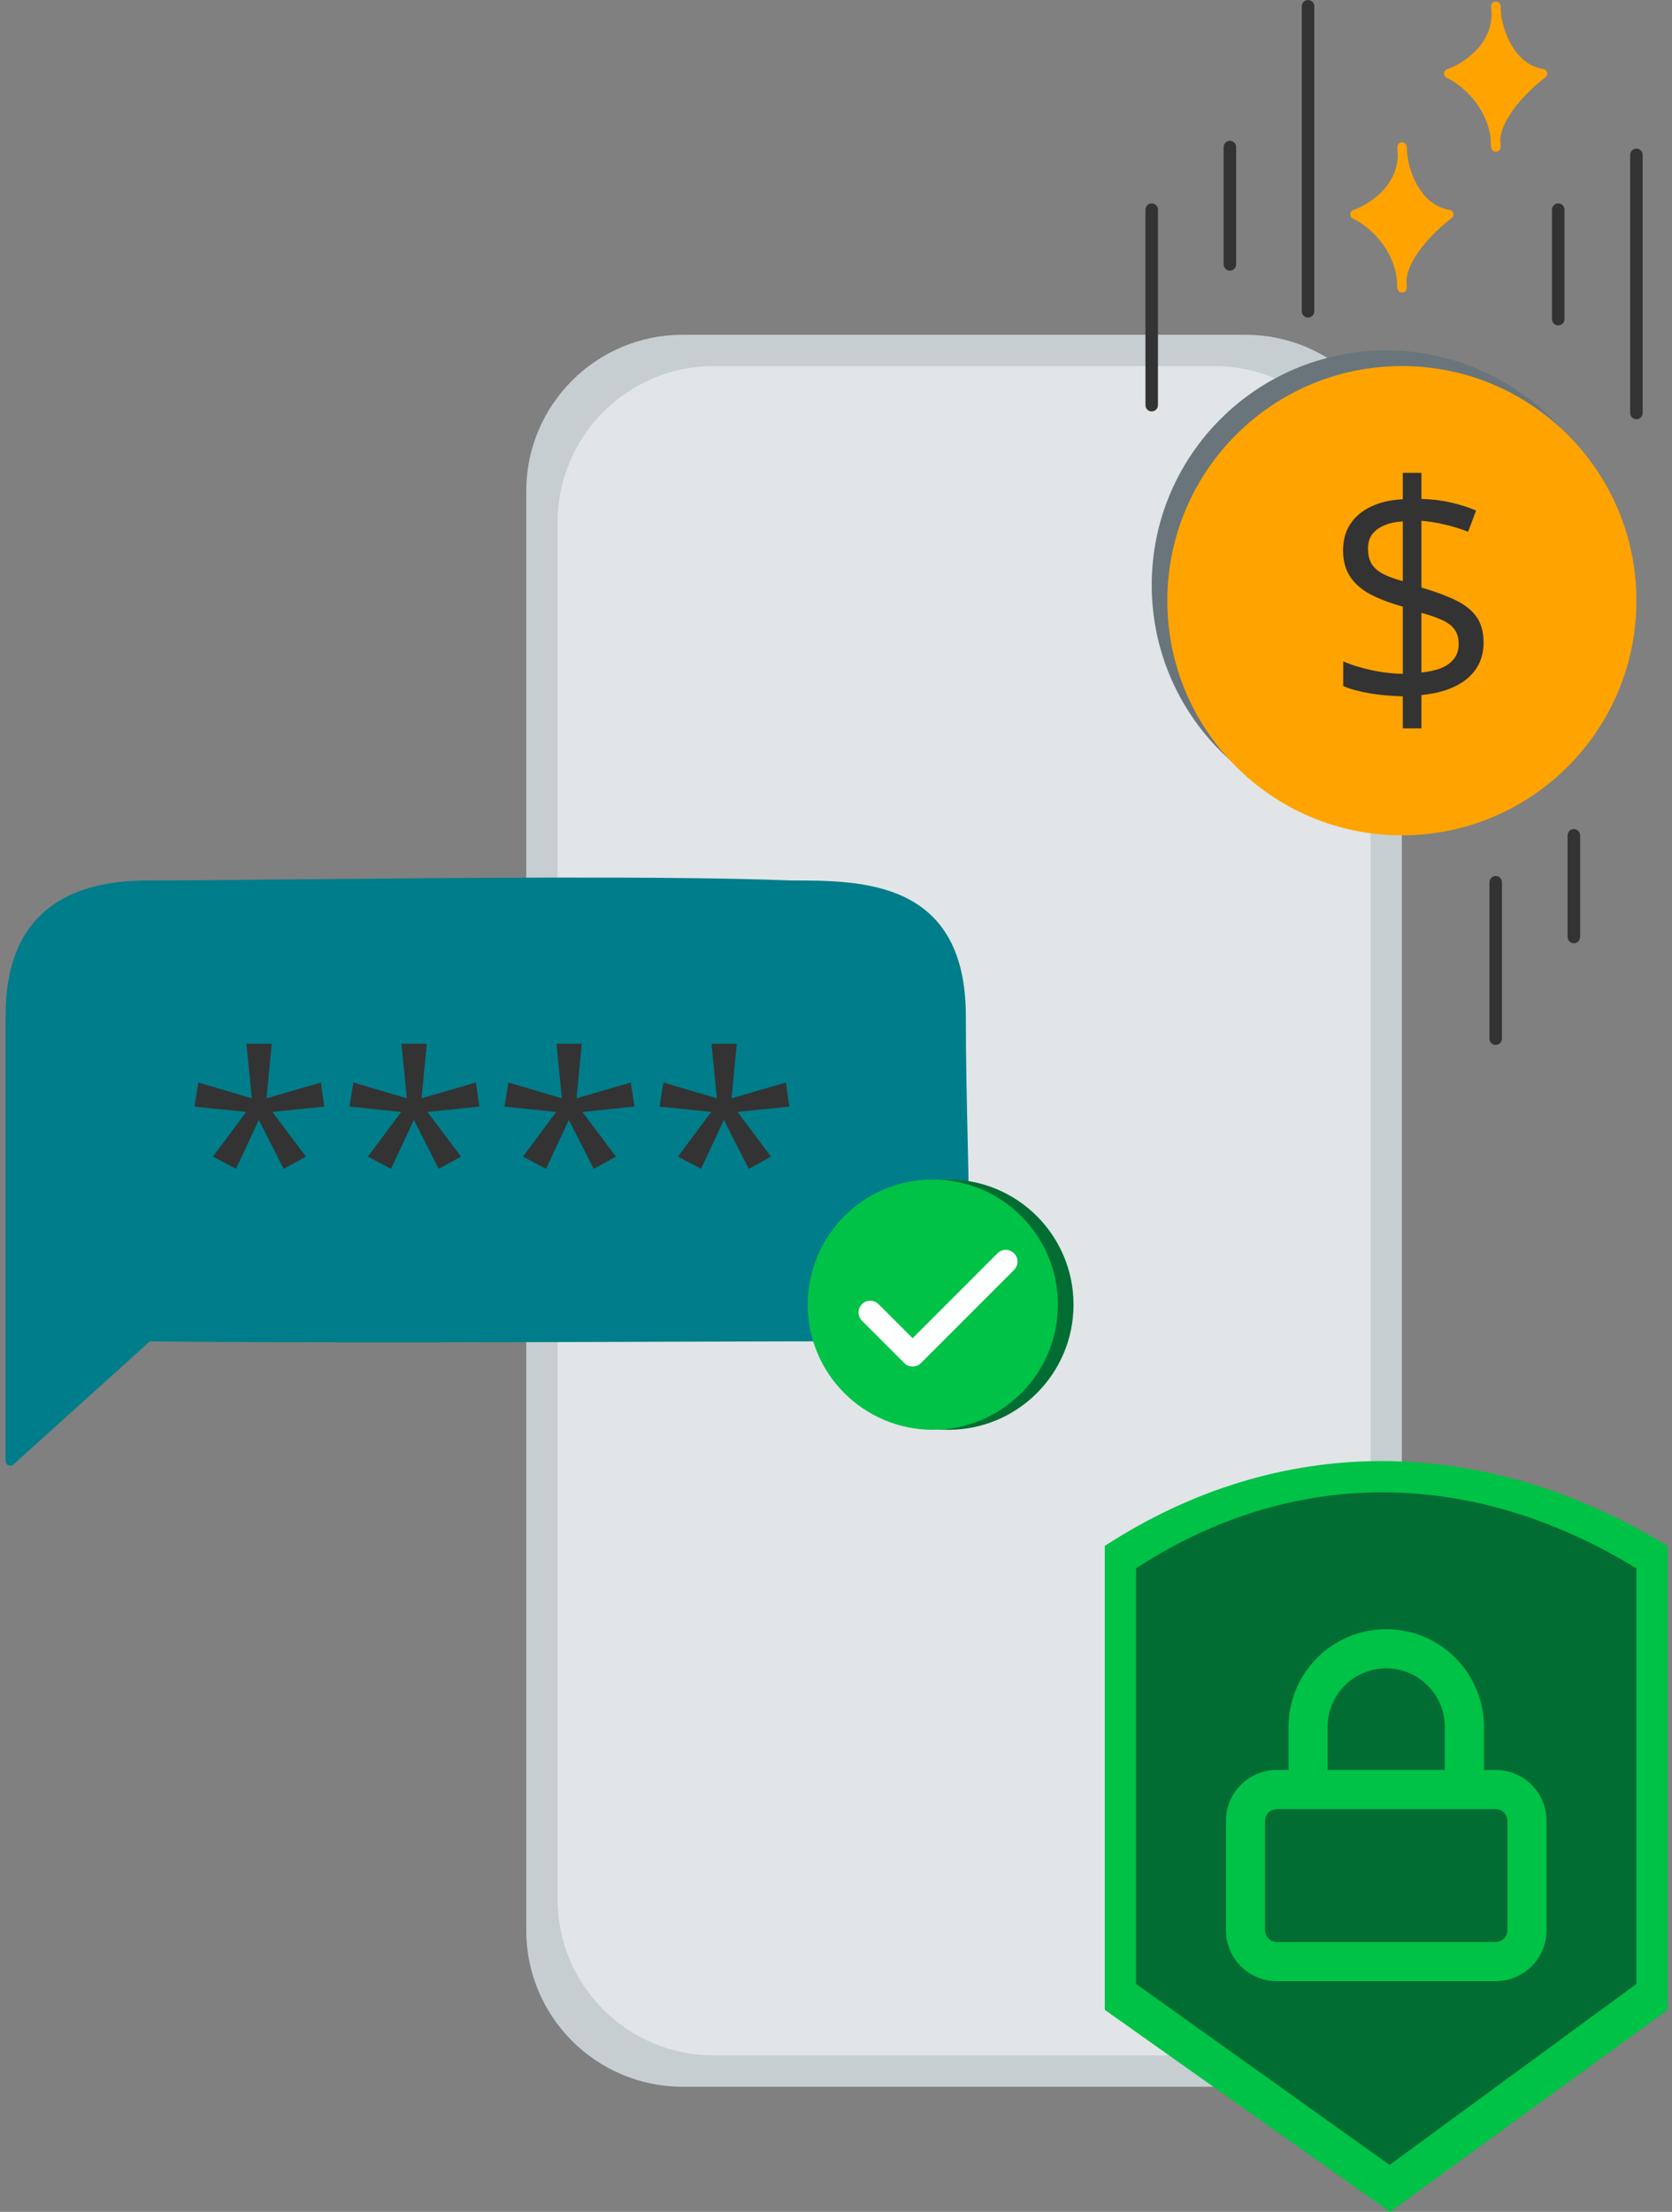 <svg width="121" height="160" viewBox="0 0 121 160" fill="none" xmlns="http://www.w3.org/2000/svg">
<rect x="0" y="0" width="121" height="160" fill="#808080" stroke="none"/>
<path d="M38.084 35.532C38.084 29.283 43.15 24.217 49.399 24.217H90.135C96.384 24.217 101.45 29.283 101.45 35.532V139.634C101.45 145.883 96.384 150.949 90.135 150.949H49.399C43.15 150.949 38.084 145.883 38.084 139.634V35.532Z" fill="#C6CED1"/>
<path d="M40.348 37.795C40.348 31.546 45.414 26.48 51.663 26.48H87.872C94.122 26.48 99.188 31.546 99.188 37.795V137.371C99.188 143.62 94.122 148.686 87.872 148.686H51.663C45.414 148.686 40.348 143.62 40.348 137.371V37.795Z" fill="#E1E5E7"/>
<path d="M117.294 42.322C117.294 51.696 109.695 59.295 100.321 59.295C90.947 59.295 83.348 51.696 83.348 42.322C83.348 32.948 90.947 25.349 100.321 25.349C109.695 25.349 117.294 32.948 117.294 42.322Z" fill="#69757B"/>
<path d="M118.425 43.454C118.425 52.828 110.826 60.427 101.452 60.427C92.078 60.427 84.478 52.828 84.478 43.454C84.478 34.08 92.078 26.48 101.452 26.48C110.826 26.48 118.425 34.08 118.425 43.454Z" fill="#FFA300"/>
<path d="M101.518 52.689V50.369C100.671 50.354 99.86 50.28 99.087 50.148C98.321 50.015 97.695 49.842 97.208 49.628V47.838C97.717 48.074 98.369 48.28 99.164 48.457C99.96 48.634 100.744 48.73 101.518 48.744V43.882C100.545 43.61 99.739 43.3 99.098 42.954C98.464 42.6 97.989 42.169 97.672 41.661C97.356 41.153 97.197 40.538 97.197 39.816C97.197 39.064 97.374 38.423 97.728 37.893C98.089 37.355 98.593 36.935 99.242 36.633C99.89 36.331 100.649 36.158 101.518 36.114V34.202H102.866V36.092C103.654 36.114 104.373 36.202 105.021 36.357C105.669 36.504 106.269 36.696 106.822 36.932L106.247 38.468C105.746 38.269 105.205 38.099 104.623 37.959C104.041 37.819 103.455 37.724 102.866 37.672V42.501C103.853 42.788 104.678 43.094 105.341 43.418C106.012 43.742 106.516 44.144 106.855 44.623C107.194 45.101 107.363 45.72 107.363 46.479C107.363 47.554 106.969 48.424 106.181 49.087C105.393 49.742 104.288 50.14 102.866 50.28V52.689H101.518ZM102.866 48.645C103.772 48.556 104.446 48.339 104.888 47.993C105.338 47.639 105.562 47.175 105.562 46.6C105.562 46.188 105.474 45.849 105.297 45.584C105.128 45.319 104.848 45.09 104.457 44.899C104.067 44.7 103.536 44.512 102.866 44.335V48.645ZM101.518 42.037V37.716C100.965 37.753 100.501 37.856 100.126 38.026C99.75 38.195 99.466 38.416 99.275 38.688C99.091 38.961 98.999 39.285 98.999 39.661C98.999 40.096 99.079 40.46 99.242 40.755C99.411 41.042 99.68 41.289 100.048 41.495C100.424 41.694 100.914 41.875 101.518 42.037Z" fill="#333333"/>
<path fill-rule="evenodd" clip-rule="evenodd" d="M83.347 14.712C83.597 14.712 83.8 14.915 83.8 15.165V29.309C83.8 29.559 83.597 29.761 83.347 29.761C83.097 29.761 82.894 29.559 82.894 29.309V15.165C82.894 14.915 83.097 14.712 83.347 14.712Z" fill="#333333"/>
<path fill-rule="evenodd" clip-rule="evenodd" d="M94.662 0.002C94.912 0.002 95.114 0.205 95.114 0.455V22.52C95.114 22.77 94.912 22.972 94.662 22.972C94.412 22.972 94.209 22.77 94.209 22.52V0.455C94.209 0.205 94.412 0.002 94.662 0.002Z" fill="#333333"/>
<path fill-rule="evenodd" clip-rule="evenodd" d="M118.425 10.752C118.675 10.752 118.878 10.955 118.878 11.205V29.875C118.878 30.125 118.675 30.328 118.425 30.328C118.175 30.328 117.973 30.125 117.973 29.875V11.205C117.973 10.955 118.175 10.752 118.425 10.752Z" fill="#333333"/>
<path fill-rule="evenodd" clip-rule="evenodd" d="M112.767 14.712C113.017 14.712 113.22 14.915 113.22 15.165V23.085C113.22 23.335 113.017 23.538 112.767 23.538C112.517 23.538 112.314 23.335 112.314 23.085V15.165C112.314 14.915 112.517 14.712 112.767 14.712Z" fill="#333333"/>
<path fill-rule="evenodd" clip-rule="evenodd" d="M89.005 10.185C89.255 10.185 89.458 10.388 89.458 10.638V19.125C89.458 19.375 89.255 19.577 89.005 19.577C88.755 19.577 88.553 19.375 88.553 19.125V10.638C88.553 10.388 88.755 10.185 89.005 10.185Z" fill="#333333"/>
<path fill-rule="evenodd" clip-rule="evenodd" d="M113.898 59.974C114.148 59.974 114.351 60.176 114.351 60.426V67.781C114.351 68.031 114.148 68.234 113.898 68.234C113.648 68.234 113.445 68.031 113.445 67.781V60.426C113.445 60.176 113.648 59.974 113.898 59.974Z" fill="#333333"/>
<path fill-rule="evenodd" clip-rule="evenodd" d="M108.242 63.368C108.492 63.368 108.694 63.571 108.694 63.821V75.136C108.694 75.386 108.492 75.589 108.242 75.589C107.992 75.589 107.789 75.386 107.789 75.136V63.821C107.789 63.571 107.992 63.368 108.242 63.368Z" fill="#333333"/>
<path d="M104.848 5.326C106.043 4.912 108.281 3.491 108.288 0.991C108.266 0.802 108.256 0.622 108.256 0.455C108.278 0.639 108.288 0.818 108.288 0.991C108.475 2.646 109.496 5.008 111.637 5.326C110.724 6.003 108.348 8.125 108.231 10.113C108.247 10.285 108.256 10.46 108.256 10.639C108.228 10.466 108.22 10.29 108.231 10.113C107.99 7.572 106.045 5.879 104.848 5.326Z" fill="#FFA300"/>
<path fill-rule="evenodd" clip-rule="evenodd" d="M108.233 0.115C108.412 0.104 108.569 0.235 108.59 0.413C108.613 0.604 108.624 0.789 108.625 0.97C108.716 1.751 109.003 2.693 109.512 3.473C110.023 4.256 110.738 4.848 111.684 4.989C111.82 5.009 111.93 5.109 111.964 5.242C111.997 5.375 111.947 5.515 111.837 5.597C111.397 5.923 110.596 6.605 109.894 7.445C109.189 8.287 108.63 9.233 108.569 10.107C108.585 10.281 108.593 10.457 108.593 10.638C108.593 10.815 108.457 10.962 108.28 10.976C108.104 10.99 107.946 10.866 107.918 10.691C107.888 10.501 107.879 10.31 107.888 10.119C107.652 7.747 105.823 6.15 104.703 5.632C104.577 5.574 104.499 5.446 104.506 5.307C104.513 5.169 104.603 5.049 104.734 5.004C105.289 4.811 106.101 4.378 106.769 3.701C107.43 3.031 107.937 2.138 107.946 1.008C107.924 0.814 107.914 0.628 107.914 0.454C107.914 0.274 108.054 0.126 108.233 0.115ZM108.318 2.581C108.067 3.21 107.683 3.742 107.252 4.178C106.733 4.704 106.139 5.099 105.611 5.365C106.577 5.993 107.715 7.133 108.264 8.702C108.545 8.091 108.951 7.514 109.373 7.009C109.883 6.399 110.441 5.869 110.893 5.484C110.049 5.171 109.406 4.553 108.943 3.844C108.683 3.446 108.477 3.015 108.318 2.581Z" fill="#FFA300"/>
<path d="M98.059 15.509C99.254 15.095 101.492 13.675 101.498 11.175C101.477 10.986 101.467 10.805 101.467 10.639C101.489 10.823 101.499 11.001 101.498 11.175C101.686 12.829 102.707 15.191 104.848 15.509C103.935 16.187 101.559 18.309 101.442 20.297C101.458 20.468 101.467 20.644 101.467 20.823C101.439 20.649 101.431 20.474 101.442 20.297C101.201 17.755 99.256 16.062 98.059 15.509Z" fill="#FFA300"/>
<path fill-rule="evenodd" clip-rule="evenodd" d="M101.444 10.299C101.623 10.289 101.78 10.419 101.801 10.598C101.824 10.788 101.835 10.974 101.836 11.155C101.927 11.935 102.214 12.878 102.723 13.657C103.234 14.44 103.949 15.033 104.895 15.173C105.031 15.193 105.141 15.293 105.175 15.426C105.208 15.559 105.158 15.7 105.048 15.781C104.608 16.108 103.807 16.79 103.105 17.629C102.4 18.471 101.841 19.418 101.78 20.292C101.796 20.465 101.804 20.642 101.804 20.822C101.804 20.999 101.668 21.146 101.491 21.161C101.315 21.175 101.157 21.051 101.129 20.876C101.098 20.685 101.09 20.494 101.099 20.304C100.863 17.931 99.034 16.334 97.914 15.817C97.788 15.759 97.71 15.63 97.717 15.492C97.724 15.354 97.814 15.233 97.945 15.188C98.5 14.996 99.312 14.563 99.98 13.885C100.641 13.216 101.148 12.323 101.157 11.192C101.135 10.999 101.125 10.813 101.125 10.638C101.125 10.459 101.265 10.31 101.444 10.299ZM101.529 12.766C101.278 13.394 100.894 13.926 100.463 14.362C99.944 14.889 99.35 15.283 98.822 15.549C99.788 16.178 100.926 17.317 101.475 18.886C101.756 18.276 102.162 17.698 102.584 17.194C103.094 16.584 103.652 16.054 104.104 15.668C103.259 15.356 102.617 14.738 102.154 14.028C101.894 13.631 101.687 13.199 101.529 12.766Z" fill="#FFA300"/>
<path d="M0.744 73.497V105.686L10.71 96.692C25.106 96.85 51.511 96.692 57.218 96.692C64.337 96.692 67.659 96.692 69.557 91.012C70.032 88.645 69.557 81.906 69.557 73.497C69.557 64.03 62.439 64.03 57.218 64.03C45.354 63.556 19.516 64.03 10.71 64.03C2.168 64.03 0.744 69.237 0.744 73.497Z" fill="#007D8A"/>
<path fill-rule="evenodd" clip-rule="evenodd" d="M21.243 64.291C16.871 64.334 13.144 64.37 10.71 64.37C6.511 64.37 4.133 65.646 2.792 67.374C1.437 69.12 1.083 71.395 1.083 73.498V104.923L10.482 96.441C10.546 96.384 10.628 96.353 10.713 96.353C21.695 96.474 39.665 96.41 50.104 96.374C53.347 96.362 55.864 96.353 57.218 96.353C60.803 96.353 63.341 96.349 65.229 95.664C66.159 95.327 66.924 94.826 67.572 94.075C68.221 93.323 68.764 92.308 69.228 90.925C69.452 89.781 69.455 87.557 69.395 84.527C69.381 83.782 69.363 82.989 69.344 82.156C69.285 79.606 69.217 76.669 69.217 73.498C69.217 71.172 68.78 69.458 68.067 68.191C67.356 66.927 66.359 66.084 65.197 65.519C62.848 64.376 59.848 64.37 57.218 64.37H57.205L57.205 64.369C48.62 64.027 32.715 64.181 21.243 64.291ZM57.225 63.691C48.62 63.348 32.68 63.502 21.208 63.613C16.846 63.655 13.131 63.691 10.71 63.691C6.367 63.691 3.761 65.018 2.255 66.958C0.763 68.881 0.404 71.34 0.404 73.498V105.687C0.404 105.821 0.483 105.943 0.606 105.997C0.728 106.052 0.872 106.029 0.971 105.939L10.839 97.034C21.837 97.152 39.718 97.089 50.114 97.053C53.354 97.041 55.867 97.032 57.218 97.032H57.286C60.787 97.032 63.447 97.032 65.461 96.302C66.489 95.929 67.355 95.365 68.086 94.518C68.814 93.676 69.395 92.567 69.879 91.12C69.883 91.107 69.887 91.093 69.89 91.079C70.136 89.851 70.133 87.529 70.074 84.514C70.06 83.764 70.041 82.97 70.022 82.135C69.964 79.586 69.896 76.661 69.896 73.498C69.896 71.089 69.444 69.253 68.659 67.858C67.872 66.459 66.764 65.526 65.494 64.908C62.991 63.691 59.841 63.691 57.258 63.691L57.225 63.691Z" fill="#007D8A"/>
<path d="M19.665 75.502L19.288 79.45L23.216 78.306L23.474 80.047L19.715 80.435L22.142 83.667L20.531 84.552L18.73 81.012L17.08 84.552L15.409 83.667L17.816 80.435L14.076 80.047L14.355 78.306L18.223 79.45L17.835 75.502H19.665Z" fill="#333333"/>
<path d="M30.884 75.502L30.506 79.45L34.434 78.306L34.693 80.047L30.933 80.435L33.36 83.667L31.749 84.552L29.949 81.012L28.298 84.552L26.627 83.667L29.034 80.435L25.294 80.047L25.573 78.306L29.442 79.45L29.054 75.502H30.884Z" fill="#333333"/>
<path d="M42.102 75.502L41.724 79.45L45.652 78.306L45.911 80.047L42.151 80.435L44.578 83.667L42.967 84.552L41.167 81.012L39.516 84.552L37.845 83.667L40.252 80.435L36.513 80.047L36.791 78.306L40.66 79.45L40.272 75.502H42.102Z" fill="#333333"/>
<path d="M53.32 75.502L52.942 79.45L56.87 78.306L57.129 80.047L53.37 80.435L55.796 83.667L54.185 84.552L52.385 81.012L50.734 84.552L49.063 83.667L51.47 80.435L47.731 80.047L48.009 78.306L51.878 79.45L51.49 75.502H53.32Z" fill="#333333"/>
<path d="M120.687 111.828C107.108 103.574 92.443 103.71 79.951 111.828V145.388L100.59 160.002L120.687 145.388V111.828Z" fill="#00C246"/>
<path d="M118.424 113.451C106.354 106.057 93.319 106.179 82.215 113.451V143.515L100.561 156.607L118.424 143.515V113.451Z" fill="#016D33"/>
<path fill-rule="evenodd" clip-rule="evenodd" d="M92.398 130.583C91.774 130.583 91.267 131.089 91.267 131.714V139.635C91.267 140.26 91.774 140.767 92.398 140.767H108.24C108.865 140.767 109.372 140.26 109.372 139.635V131.714C109.372 131.089 108.865 130.583 108.24 130.583H92.398ZM89.004 131.714C89.004 129.839 90.524 128.32 92.398 128.32H108.24C110.115 128.32 111.635 129.839 111.635 131.714V139.635C111.635 141.51 110.115 143.03 108.24 143.03H92.398C90.524 143.03 89.004 141.51 89.004 139.635V131.714Z" fill="#00C246"/>
<path fill-rule="evenodd" clip-rule="evenodd" d="M100.319 120.399C99.119 120.399 97.968 120.876 97.119 121.725C96.27 122.573 95.793 123.725 95.793 124.925V129.451C95.793 130.076 95.287 130.583 94.662 130.583C94.037 130.583 93.53 130.076 93.53 129.451V124.925C93.53 123.124 94.245 121.397 95.519 120.124C96.792 118.851 98.519 118.136 100.319 118.136C102.12 118.136 103.847 118.851 105.12 120.124C106.393 121.397 107.109 123.124 107.109 124.925V129.451C107.109 130.076 106.602 130.583 105.977 130.583C105.352 130.583 104.845 130.076 104.845 129.451V124.925C104.845 123.725 104.369 122.573 103.52 121.725C102.671 120.876 101.52 120.399 100.319 120.399Z" fill="#00C246"/>
<path fill-rule="evenodd" clip-rule="evenodd" d="M95.318 119.924C96.644 118.598 98.443 117.853 100.319 117.853C102.195 117.853 103.993 118.598 105.32 119.924C106.646 121.25 107.391 123.049 107.391 124.925V128.036H108.24C110.271 128.036 111.917 129.683 111.917 131.714V139.635C111.917 141.666 110.271 143.312 108.24 143.312H92.398C90.367 143.312 88.721 141.666 88.721 139.635V131.714C88.721 129.683 90.367 128.036 92.398 128.036H93.247V124.925C93.247 123.049 93.992 121.25 95.318 119.924ZM93.247 128.602H92.398C90.68 128.602 89.287 129.995 89.287 131.714V139.635C89.287 141.353 90.68 142.746 92.398 142.746H108.24C109.958 142.746 111.352 141.353 111.352 139.635V131.714C111.352 129.995 109.958 128.602 108.24 128.602H107.391V129.451C107.391 129.769 107.286 130.063 107.108 130.299H108.24C109.021 130.299 109.654 130.933 109.654 131.714V139.635C109.654 140.416 109.021 141.049 108.24 141.049H92.398C91.617 141.049 90.984 140.416 90.984 139.635V131.714C90.984 130.933 91.617 130.299 92.398 130.299H93.53C93.352 130.063 93.247 129.769 93.247 129.451V128.602ZM95.793 130.299C95.971 130.063 96.076 129.769 96.076 129.451V128.602H104.562V129.451C104.562 129.769 104.668 130.063 104.845 130.299H95.793ZM92.398 130.865C91.93 130.865 91.55 131.245 91.55 131.714V139.635C91.55 140.103 91.93 140.483 92.398 140.483H108.24C108.708 140.483 109.088 140.103 109.088 139.635V131.714C109.088 131.245 108.708 130.865 108.24 130.865H92.398ZM105.128 128.602V129.451C105.128 129.92 105.508 130.299 105.977 130.299C106.445 130.299 106.825 129.92 106.825 129.451V128.602H105.128ZM106.825 128.036H105.128V124.925C105.128 123.649 104.621 122.426 103.72 121.524C102.818 120.622 101.594 120.116 100.319 120.116C99.044 120.116 97.82 120.622 96.918 121.524C96.017 122.426 95.51 123.649 95.51 124.925V128.036H93.813V124.925C93.813 123.199 94.498 121.544 95.718 120.324C96.939 119.104 98.593 118.418 100.319 118.418C102.045 118.418 103.7 119.104 104.92 120.324C106.14 121.544 106.825 123.199 106.825 124.925V128.036ZM96.076 128.036V124.925C96.076 123.799 96.523 122.72 97.319 121.924C98.114 121.128 99.194 120.681 100.319 120.681C101.444 120.681 102.524 121.128 103.319 121.924C104.115 122.72 104.562 123.799 104.562 124.925V128.036H96.076ZM95.51 128.602H93.813V129.451C93.813 129.92 94.193 130.299 94.661 130.299C95.13 130.299 95.51 129.92 95.51 129.451V128.602Z" fill="#00C246"/>
<path d="M77.689 94.374C77.689 99.373 73.636 103.426 68.636 103.426C63.637 103.426 59.584 99.373 59.584 94.374C59.584 89.374 63.637 85.321 68.636 85.321C73.636 85.321 77.689 89.374 77.689 94.374Z" fill="#016D33"/>
<path d="M76.558 94.374C76.558 99.373 72.505 103.426 67.505 103.426C62.506 103.426 58.453 99.373 58.453 94.374C58.453 89.374 62.506 85.321 67.505 85.321C72.505 85.321 76.558 89.374 76.558 94.374Z" fill="#00C246"/>
<path fill-rule="evenodd" clip-rule="evenodd" d="M73.386 90.662C73.718 90.993 73.718 91.53 73.386 91.862L66.644 98.604C66.313 98.935 65.775 98.935 65.444 98.604L62.379 95.539C62.048 95.208 62.048 94.671 62.379 94.339C62.711 94.008 63.248 94.008 63.58 94.339L66.044 96.804L72.186 90.662C72.517 90.33 73.055 90.33 73.386 90.662Z" fill="white"/>
</svg>
